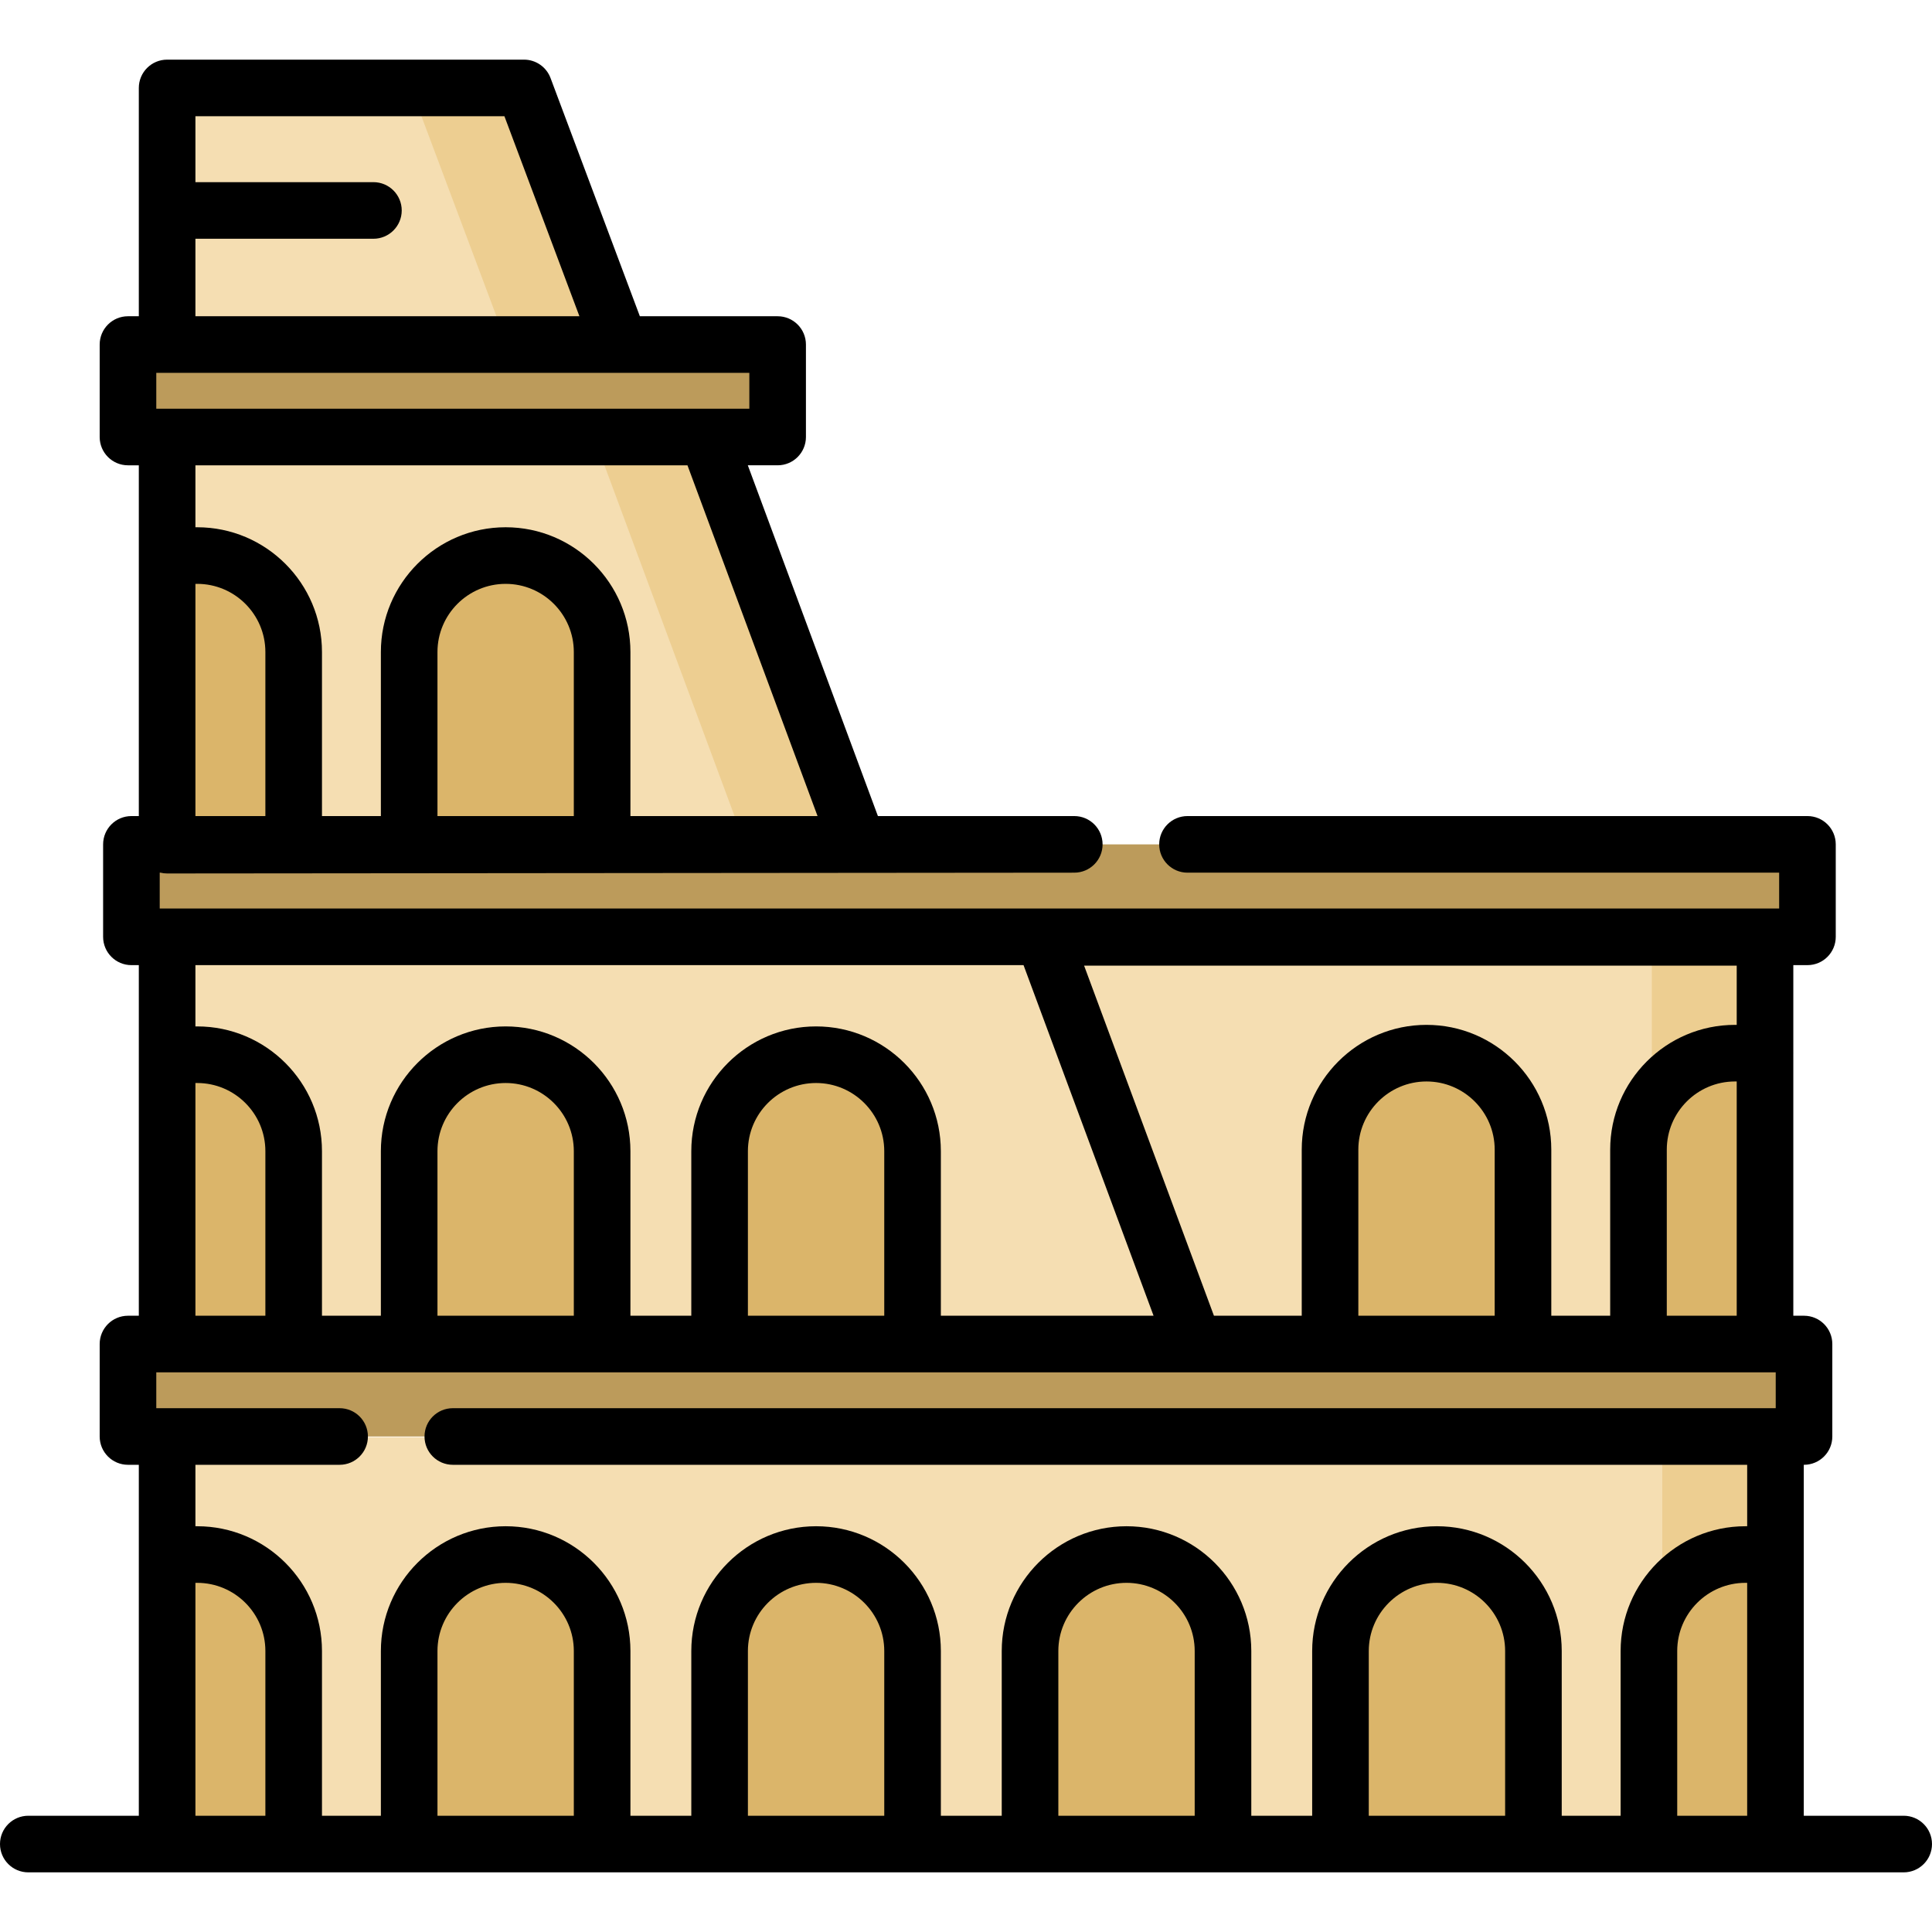 <svg id="Capa_1" enable-background="new 0 0 512 512" height="512" viewBox="0 0 512 512" width="512" xmlns="http://www.w3.org/2000/svg"><g><g><g><path d="m256.519 356.264h211.229v-107.855h-271.229z" fill="#f5deb2"/></g></g><g><g><path d="m44.289 380.867h426.23v107.855h-426.23z" fill="#f5deb2"/></g></g><g><g><path d="m227.519 223.981h-183.23v-107.855h143.23z" fill="#f5deb2"/></g></g><g><g><path d="m44.289 23.308v68.39h120.23l-25.643-68.39z" fill="#f5deb2"/></g></g><g><g><path d="m437.748 248.409h30v107.855h-30z" fill="#edce91"/></g></g><g><g><path d="m440.519 380.867h30v107.855h-30z" fill="#edce91"/></g></g><g><g><path d="m187.519 116.126h-30l40 107.855h30z" fill="#edce91"/></g></g><g><g><path d="m138.876 23.308h-30l25.643 68.39h30z" fill="#edce91"/></g></g><g><g><path d="m33.917 356.184h444.166v24.502h-444.166z" fill="#bc9b5b"/></g></g><g><g><path d="m77.826 488.722h-33.537v-76.753h7.97c14.121 0 25.568 11.447 25.568 25.568v51.185z" fill="#dbb56a"/></g></g><g><g><path d="m470.519 488.722h-33.538v-51.186c0-14.121 11.447-25.568 25.568-25.568h7.97z" fill="#dbb56a"/></g></g><g><g><path d="m159.569 488.722h-51.136v-51.186c0-14.121 11.447-25.568 25.568-25.568 14.121 0 25.568 11.447 25.568 25.568z" fill="#dbb56a"/></g></g><g><g><path d="m241.837 488.722h-51.136v-51.186c0-14.121 11.447-25.568 25.568-25.568 14.121 0 25.568 11.447 25.568 25.568z" fill="#dbb56a"/></g></g><g><g><path d="m324.106 488.722h-51.136v-51.186c0-14.121 11.447-25.568 25.568-25.568 14.121 0 25.568 11.447 25.568 25.568z" fill="#dbb56a"/></g></g><g><g><path d="m406.374 488.722h-51.136v-51.186c0-14.121 11.447-25.568 25.568-25.568 14.121 0 25.568 11.447 25.568 25.568z" fill="#dbb56a"/></g></g><g><g><path d="m34.827 223.768h444.166v24.502h-444.166z" fill="#bc9b5b"/></g></g><g><g><path d="m316.519 356.264h-272.23v-107.855h232.23z" fill="#f5deb2"/></g></g><g><g><path d="m77.826 356.264h-33.537v-76.754h7.97c14.121 0 25.568 11.447 25.568 25.568v51.186z" fill="#dbb56a"/></g></g><g><g><path d="m467.754 355.853h-33.538v-51.186c0-14.121 11.447-25.568 25.568-25.568h7.97z" fill="#dbb56a"/></g></g><g><g><path d="m159.569 356.264h-51.136v-51.186c0-14.121 11.447-25.568 25.568-25.568 14.121 0 25.568 11.447 25.568 25.568z" fill="#dbb56a"/></g></g><g><g><path d="m241.837 356.264h-51.136v-51.186c0-14.121 11.447-25.568 25.568-25.568 14.121 0 25.568 11.447 25.568 25.568z" fill="#dbb56a"/></g></g><g><g><path d="m403.609 355.853h-51.136v-51.186c0-14.121 11.447-25.568 25.568-25.568 14.121 0 25.568 11.447 25.568 25.568z" fill="#dbb56a"/></g></g><g><g><path d="m77.826 223.981h-33.537v-76.753h7.97c14.121 0 25.568 11.447 25.568 25.568v51.185z" fill="#dbb56a"/></g></g><g><g><path d="m159.569 223.981h-51.136v-51.186c0-14.121 11.447-25.568 25.568-25.568 14.121 0 25.568 11.447 25.568 25.568z" fill="#dbb56a"/></g></g><g><g><path d="m33.917 91.31h172.166v24.502h-172.166z" fill="#bc9b5b"/></g></g><g><path d="m504.5 481.192h-26.481v-93.006h.064c4.143 0 7.5-3.358 7.5-7.5v-24.502c0-4.142-3.357-7.5-7.5-7.5h-2.835v-69.468c.001-.039.006-.077.006-.116s-.005-.077-.006-.116v-23.214h3.746c4.143 0 7.5-3.358 7.5-7.5v-24.502c0-4.142-3.357-7.5-7.5-7.5h-164.297c-4.143 0-7.5 3.358-7.5 7.5s3.357 7.5 7.5 7.5h156.797v9.502h-429.167v-9.502h.217c.561.134 1.143.212 1.745.212l240.408-.212c4.143 0 7.5-3.358 7.5-7.5s-3.357-7.5-7.5-7.5h-52.04l-34.475-92.957h7.9c4.143 0 7.5-3.358 7.5-7.5v-24.501c0-4.142-3.357-7.5-7.5-7.5h-36.512l-23.673-63.135c-1.098-2.927-3.896-4.867-7.022-4.867h-94.586c-4.143 0-7.5 3.358-7.5 7.5v60.502h-2.872c-4.143 0-7.5 3.358-7.5 7.5v24.502c0 4.142 3.357 7.5 7.5 7.5h2.872v92.957h-1.962c-4.142 0-7.5 3.358-7.5 7.5v24.502c0 4.142 3.358 7.5 7.5 7.5h1.962v92.914h-2.872c-4.143 0-7.5 3.358-7.5 7.5v24.502c0 4.142 3.357 7.5 7.5 7.5h2.872v93.006h-29.289c-4.143 0-7.5 3.358-7.5 7.5s3.357 7.5 7.5 7.5h497c4.143 0 7.5-3.358 7.5-7.5 0-4.143-3.357-7.501-7.5-7.501zm-41.481 0h-18.539v-43.656c0-9.963 8.105-18.068 18.068-18.068h.47v61.724zm-21.303-132.508v-44.017c0-9.962 8.105-18.067 18.068-18.067h.464v62.084zm-45.607 0h-36.136v-44.017c0-9.962 8.105-18.067 18.067-18.067 9.963 0 18.068 8.105 18.068 18.067v44.017zm-18.068-77.084c-18.233 0-33.067 14.834-33.067 33.067v44.017h-23.267l-34.407-92.775h172.949v15.691h-.464c-18.234 0-33.068 14.834-33.068 33.067v44.017h-15.606v-44.017c-.002-18.233-14.836-33.067-33.07-33.067zm-225.973-55.331h-36.135v-43.473c0-9.963 8.105-18.068 18.067-18.068s18.067 8.105 18.067 18.068v43.473zm46.515-107.957h-157.166v-9.502h157.166zm-146.794-45.039h47.172c4.143 0 7.5-3.358 7.5-7.5s-3.357-7.5-7.5-7.5h-47.172v-17.465h81.89l19.873 53.002h-101.763zm130.404 60.039c.017.05.029.101.047.151l34.419 92.806h-49.591v-43.473c0-18.234-14.834-33.068-33.067-33.068s-33.067 14.834-33.067 33.068v43.473h-15.608v-43.473c0-18.234-14.834-33.068-33.067-33.068h-.47v-16.415h130.404zm-130.404 31.415h.47c9.962 0 18.067 8.105 18.067 18.068v43.473h-18.537zm219.46 101.043 34.458 92.914h-56.371v-43.606c0-18.234-14.834-33.068-33.067-33.068-18.234 0-33.068 14.834-33.068 33.068v43.606h-16.133v-43.606c0-18.234-14.834-33.068-33.067-33.068s-33.067 14.834-33.067 33.068v43.606h-15.608v-43.606c0-18.234-14.834-33.068-33.067-33.068h-.47v-16.24zm-36.912 92.914h-36.136v-43.606c0-9.963 8.105-18.068 18.068-18.068 9.962 0 18.067 8.105 18.067 18.068v43.606zm-82.269 0h-36.135v-43.606c0-9.963 8.105-18.068 18.067-18.068s18.067 8.105 18.067 18.068v43.606zm-100.279-61.674h.47c9.962 0 18.067 8.105 18.067 18.068v43.606h-18.537zm38.211 101.176c4.143 0 7.5-3.358 7.5-7.5s-3.357-7.5-7.5-7.5h-48.583v-9.502h429.166v9.502h-350.583c-4.143 0-7.5 3.358-7.5 7.5s3.357 7.5 7.5 7.5h343.019v16.283h-.47c-18.234 0-33.068 14.834-33.068 33.068v43.656h-15.607v-43.656c0-18.234-14.834-33.068-33.067-33.068-18.234 0-33.068 14.834-33.068 33.068v43.656h-16.133v-43.656c0-18.234-14.834-33.068-33.067-33.068-18.234 0-33.068 14.834-33.068 33.068v43.656h-16.133v-43.656c0-18.234-14.834-33.068-33.067-33.068-18.234 0-33.068 14.834-33.068 33.068v43.656h-16.133v-43.656c0-18.234-14.834-33.068-33.067-33.068s-33.067 14.834-33.067 33.068v43.656h-15.61v-43.656c0-18.234-14.834-33.068-33.067-33.068h-.47v-16.283zm308.874 93.006h-36.136v-43.656c0-9.963 8.105-18.068 18.068-18.068 9.962 0 18.067 8.105 18.067 18.068v43.656zm-82.269 0h-36.135v-43.656c0-9.963 8.105-18.068 18.068-18.068 9.962 0 18.067 8.105 18.067 18.068zm-82.268 0h-36.136v-43.656c0-9.963 8.105-18.068 18.068-18.068 9.962 0 18.067 8.105 18.067 18.068v43.656zm-82.269 0h-36.135v-43.656c0-9.963 8.105-18.068 18.067-18.068s18.067 8.105 18.067 18.068v43.656zm-100.279-61.723h.47c9.962 0 18.067 8.105 18.067 18.068v43.656h-18.537z"/></g></g></svg>